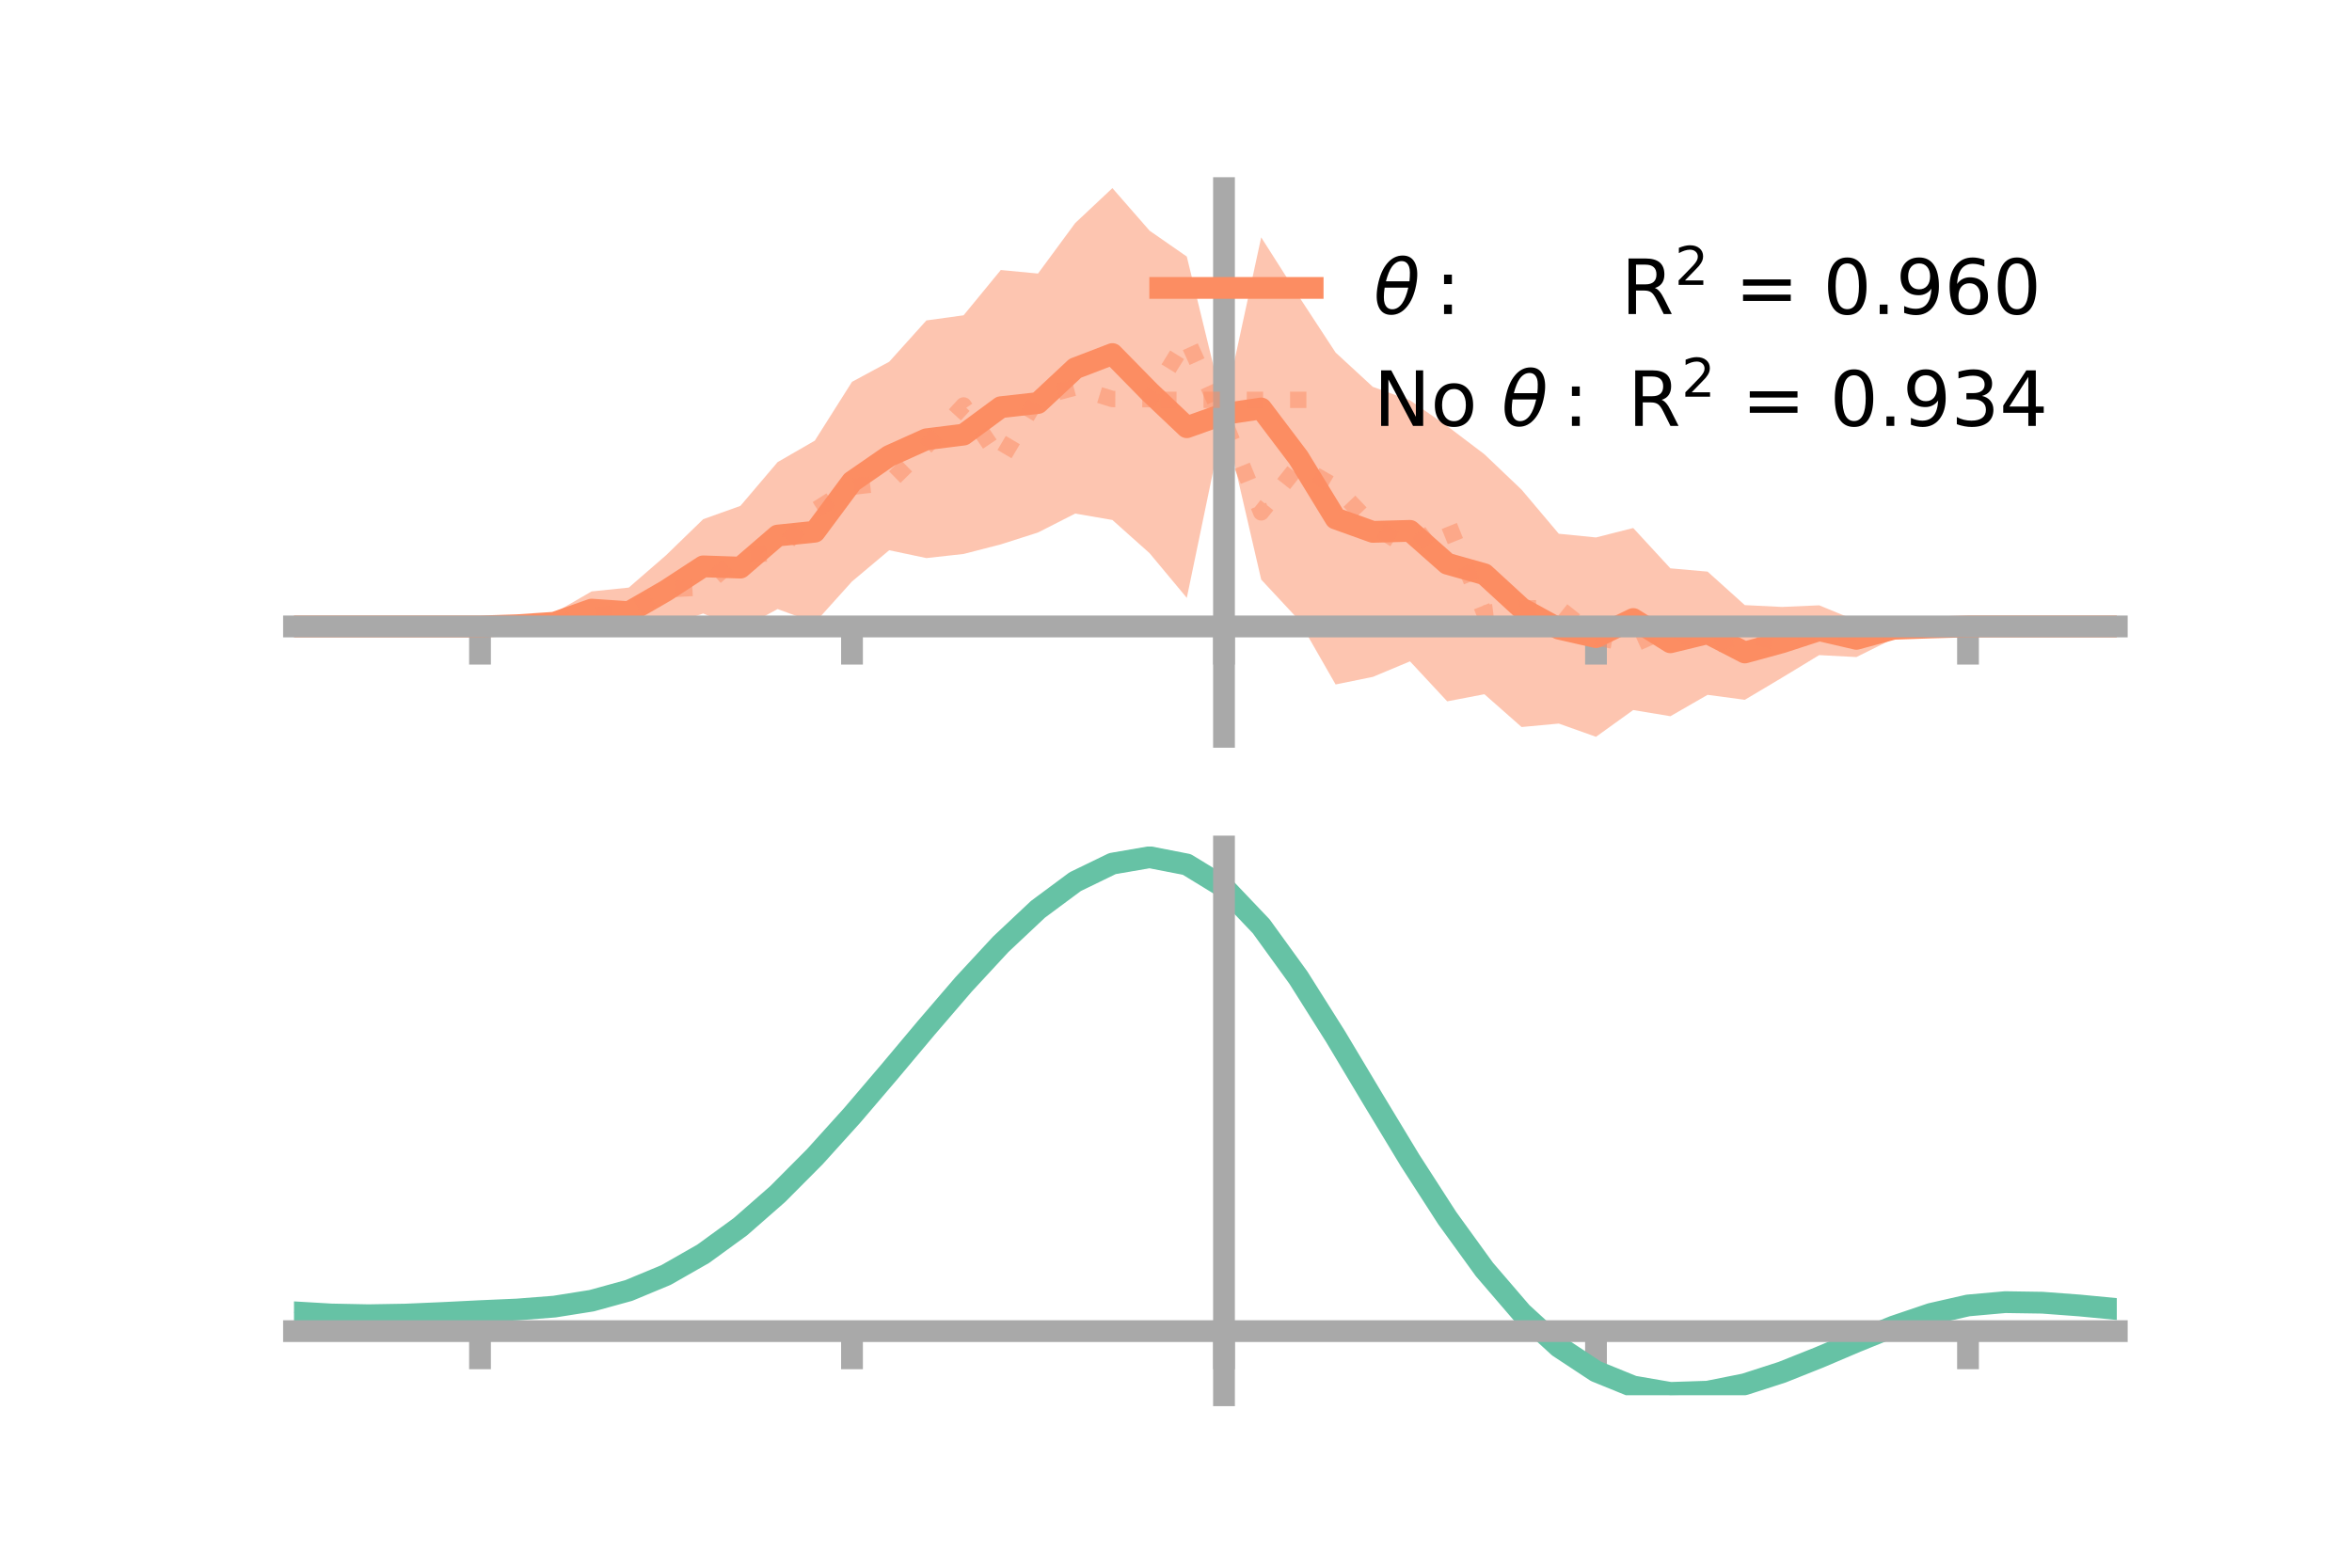 <?xml version="1.0" encoding="utf-8" standalone="no"?>
<!DOCTYPE svg PUBLIC "-//W3C//DTD SVG 1.1//EN"
  "http://www.w3.org/Graphics/SVG/1.1/DTD/svg11.dtd">
<!-- Created with matplotlib (https://matplotlib.org/) -->
<svg height="144pt" version="1.1" viewBox="0 0 216 144" width="216pt" xmlns="http://www.w3.org/2000/svg" xmlns:xlink="http://www.w3.org/1999/xlink">
 <defs>
  <style type="text/css">*{stroke-linecap:butt;stroke-linejoin:round;}</style>
 </defs>
 <g id="figure_1">
  <g id="patch_1">
   <path d="M 0 144 
L 216 144 
L 216 0 
L 0 0 
z
" style="fill:none;"/>
  </g>
  <g id="axes_1">
   <g id="patch_2">
    <path d="M 27 67.68 
L 194.4 67.68 
L 194.4 17.28 
L 27 17.28 
z
" style="fill:none;"/>
   </g>
   <g id="PolyCollection_1">
    <path clip-path="url(#pdad24291b3)" d="M 27 57.542 
L 27 57.542 
L 30.416 57.542 
L 33.833 57.542 
L 37.249 57.542 
L 40.665 57.542 
L 44.082 57.541 
L 47.498 57.138 
L 50.914 56.301 
L 54.331 54.325 
L 57.747 53.973 
L 61.163 51.007 
L 64.58 47.69 
L 67.996 46.468 
L 71.412 42.448 
L 74.829 40.475 
L 78.245 35.073 
L 81.661 33.229 
L 85.078 29.433 
L 88.494 28.961 
L 91.91 24.802 
L 95.327 25.127 
L 98.743 20.489 
L 102.159 17.28 
L 105.576 21.192 
L 108.992 23.566 
L 112.408 37.567 
L 115.824 21.802 
L 119.241 27.166 
L 122.657 32.383 
L 126.073 35.531 
L 129.49 36.774 
L 132.906 39.137 
L 136.322 41.724 
L 139.739 44.98 
L 143.155 49.027 
L 146.571 49.367 
L 149.988 48.5 
L 153.404 52.205 
L 156.82 52.506 
L 160.237 55.583 
L 163.653 55.75 
L 167.069 55.601 
L 170.486 57.008 
L 173.902 56.858 
L 177.318 57.345 
L 180.735 57.541 
L 184.151 57.542 
L 187.567 57.542 
L 190.984 57.542 
L 194.4 57.542 
L 194.4 57.542 
L 194.4 57.542 
L 190.984 57.542 
L 187.567 57.542 
L 184.151 57.542 
L 180.735 57.542 
L 177.318 57.93 
L 173.902 58.657 
L 170.486 60.353 
L 167.069 60.175 
L 163.653 62.249 
L 160.237 64.282 
L 156.82 63.824 
L 153.404 65.789 
L 149.988 65.221 
L 146.571 67.68 
L 143.155 66.464 
L 139.739 66.781 
L 136.322 63.767 
L 132.906 64.422 
L 129.49 60.749 
L 126.073 62.177 
L 122.657 62.871 
L 119.241 56.906 
L 115.824 53.237 
L 112.408 38.483 
L 108.992 54.919 
L 105.576 50.816 
L 102.159 47.763 
L 98.743 47.174 
L 95.327 48.913 
L 91.91 50.004 
L 88.494 50.884 
L 85.078 51.263 
L 81.661 50.542 
L 78.245 53.412 
L 74.829 57.205 
L 71.412 55.943 
L 67.996 57.81 
L 64.58 56.355 
L 61.163 57.505 
L 57.747 58.488 
L 54.331 57.666 
L 50.914 58.099 
L 47.498 57.723 
L 44.082 57.542 
L 40.665 57.542 
L 37.249 57.542 
L 33.833 57.542 
L 30.416 57.542 
L 27 57.542 
z
" style="fill:#fc8d62;fill-opacity:0.5;"/>
   </g>
   <g id="matplotlib.axis_1">
    <g id="xtick_1">
     <g id="line2d_1">
      <defs>
       <path d="M 0 0 
L 0 3.5 
" id="m25f56169a2" style="stroke:#a9a9a9;stroke-width:2;"/>
      </defs>
      <g>
       <use style="fill:#a9a9a9;stroke:#a9a9a9;stroke-width:2;" x="44.082" xlink:href="#m25f56169a2" y="57.542"/>
      </g>
     </g>
    </g>
    <g id="xtick_2">
     <g id="line2d_2">
      <g>
       <use style="fill:#a9a9a9;stroke:#a9a9a9;stroke-width:2;" x="78.245" xlink:href="#m25f56169a2" y="57.542"/>
      </g>
     </g>
    </g>
    <g id="xtick_3">
     <g id="line2d_3">
      <g>
       <use style="fill:#a9a9a9;stroke:#a9a9a9;stroke-width:2;" x="112.408" xlink:href="#m25f56169a2" y="57.542"/>
      </g>
     </g>
    </g>
    <g id="xtick_4">
     <g id="line2d_4">
      <g>
       <use style="fill:#a9a9a9;stroke:#a9a9a9;stroke-width:2;" x="146.571" xlink:href="#m25f56169a2" y="57.542"/>
      </g>
     </g>
    </g>
    <g id="xtick_5">
     <g id="line2d_5">
      <g>
       <use style="fill:#a9a9a9;stroke:#a9a9a9;stroke-width:2;" x="180.735" xlink:href="#m25f56169a2" y="57.542"/>
      </g>
     </g>
    </g>
   </g>
   <g id="matplotlib.axis_2"/>
   <g id="line2d_6">
    <path clip-path="url(#pdad24291b3)" d="M 27 57.542 
L 30.416 57.542 
L 33.833 57.542 
L 37.249 57.542 
L 40.665 57.542 
L 44.082 57.542 
L 47.498 57.43 
L 50.914 57.2 
L 54.331 55.996 
L 57.747 56.23 
L 61.163 54.256 
L 64.58 52.023 
L 67.996 52.139 
L 71.412 49.195 
L 74.829 48.84 
L 78.245 44.243 
L 81.661 41.885 
L 85.078 40.348 
L 88.494 39.922 
L 91.91 37.403 
L 95.327 37.02 
L 98.743 33.832 
L 102.159 32.522 
L 105.576 36.004 
L 108.992 39.243 
L 112.408 38.025 
L 115.824 37.52 
L 119.241 42.036 
L 122.657 47.627 
L 126.073 48.854 
L 129.49 48.761 
L 132.906 51.78 
L 136.322 52.745 
L 139.739 55.881 
L 143.155 57.745 
L 146.571 58.523 
L 149.988 56.86 
L 153.404 58.997 
L 156.82 58.165 
L 160.237 59.933 
L 163.653 58.999 
L 167.069 57.888 
L 170.486 58.681 
L 173.902 57.757 
L 177.318 57.637 
L 180.735 57.542 
L 184.151 57.542 
L 187.567 57.542 
L 190.984 57.542 
L 194.4 57.542 
" style="fill:none;stroke:#fc8d62;stroke-linecap:square;stroke-width:2;"/>
   </g>
   <g id="line2d_7">
    <path clip-path="url(#pdad24291b3)" d="M 27 57.542 
L 30.416 57.542 
L 33.833 57.542 
L 37.249 57.542 
L 40.665 57.542 
L 44.082 57.542 
L 47.498 57.402 
L 50.914 57.246 
L 54.331 56.559 
L 57.747 56.258 
L 61.163 54.145 
L 64.58 53.951 
L 67.996 50.963 
L 71.412 50.799 
L 74.829 46.884 
L 78.245 44.718 
L 81.661 44.326 
L 85.078 40.968 
L 88.494 37.24 
L 91.91 42.289 
L 95.327 36.512 
L 98.743 35.591 
L 102.159 36.652 
L 105.576 36.671 
L 108.992 31.143 
L 112.408 38.657 
L 115.824 47.065 
L 119.241 42.755 
L 122.657 44.718 
L 126.073 48.287 
L 129.49 50.409 
L 132.906 47.834 
L 136.322 56.33 
L 139.739 55.891 
L 143.155 55.843 
L 146.571 58.547 
L 149.988 59.211 
L 153.404 57.677 
L 156.82 59.506 
L 160.237 58.167 
L 163.653 59.187 
L 167.069 57.912 
L 170.486 58.13 
L 173.902 57.724 
L 177.318 57.665 
L 180.735 57.542 
L 184.151 57.542 
L 187.567 57.542 
L 190.984 57.542 
L 194.4 57.542 
" style="fill:none;stroke:#fc8d62;stroke-dasharray:1.5,2.475;stroke-dashoffset:0;stroke-opacity:0.5;stroke-width:1.5;"/>
   </g>
   <g id="patch_3">
    <path d="M 112.408 67.68 
L 112.408 17.28 
" style="fill:none;stroke:#a9a9a9;stroke-linecap:square;stroke-linejoin:miter;stroke-width:2;"/>
   </g>
   <g id="patch_4">
    <path d="M 194.4 67.68 
L 194.4 17.28 
" style="fill:none;"/>
   </g>
   <g id="patch_5">
    <path d="M 27 57.542 
L 194.4 57.542 
" style="fill:none;stroke:#a9a9a9;stroke-linecap:square;stroke-linejoin:miter;stroke-width:2;"/>
   </g>
   <g id="patch_6">
    <path d="M 27 17.28 
L 194.4 17.28 
" style="fill:none;"/>
   </g>
   <g id="legend_1">
    <g id="line2d_8">
     <path d="M 106.55 26.449 
L 120.55 26.449 
" style="fill:none;stroke:#fc8d62;stroke-linecap:square;stroke-width:2;"/>
    </g>
    <g id="line2d_9"/>
    <g id="text_1">
     <!-- $\theta:$      R$^{2}$ = 0.960 -->
     <g transform="translate(126.15 28.899)scale(0.07 -0.07)">
      <defs>
       <path d="M 45.516 34.672 
L 14.453 34.672 
Q 12.359 20.062 14.5 13.875 
Q 17.188 6.25 24.469 6.25 
Q 31.781 6.25 37.359 13.922 
Q 42.234 20.656 45.516 34.672 
z
M 47.016 42.969 
Q 48.344 56.844 46.625 61.719 
Q 43.953 69.438 36.766 69.438 
Q 29.297 69.438 23.828 61.812 
Q 19.531 55.672 16.156 42.969 
z
M 38.188 76.766 
Q 49.906 76.766 54.594 66.406 
Q 59.281 56.109 55.719 37.844 
Q 52.203 19.625 43.453 9.281 
Q 34.766 -1.125 23.047 -1.125 
Q 11.281 -1.125 6.641 9.281 
Q 2 19.625 5.516 37.844 
Q 9.078 56.109 17.719 66.406 
Q 26.422 76.766 38.188 76.766 
z
" id="DejaVuSans-Oblique-952"/>
       <path d="M 11.719 12.406 
L 22.016 12.406 
L 22.016 0 
L 11.719 0 
z
M 11.719 51.703 
L 22.016 51.703 
L 22.016 39.312 
L 11.719 39.312 
z
" id="DejaVuSans-58"/>
       <path id="DejaVuSans-32"/>
       <path d="M 44.391 34.188 
Q 47.562 33.109 50.562 29.594 
Q 53.562 26.078 56.594 19.922 
L 66.609 0 
L 56 0 
L 46.688 18.703 
Q 43.062 26.031 39.672 28.422 
Q 36.281 30.812 30.422 30.812 
L 19.672 30.812 
L 19.672 0 
L 9.812 0 
L 9.812 72.906 
L 32.078 72.906 
Q 44.578 72.906 50.734 67.672 
Q 56.891 62.453 56.891 51.906 
Q 56.891 45.016 53.688 40.469 
Q 50.484 35.938 44.391 34.188 
z
M 19.672 64.797 
L 19.672 38.922 
L 32.078 38.922 
Q 39.203 38.922 42.844 42.219 
Q 46.484 45.516 46.484 51.906 
Q 46.484 58.297 42.844 61.547 
Q 39.203 64.797 32.078 64.797 
z
" id="DejaVuSans-82"/>
       <path d="M 19.188 8.297 
L 53.609 8.297 
L 53.609 0 
L 7.328 0 
L 7.328 8.297 
Q 12.938 14.109 22.625 23.891 
Q 32.328 33.688 34.812 36.531 
Q 39.547 41.844 41.422 45.531 
Q 43.312 49.219 43.312 52.781 
Q 43.312 58.594 39.234 62.25 
Q 35.156 65.922 28.609 65.922 
Q 23.969 65.922 18.812 64.312 
Q 13.672 62.703 7.812 59.422 
L 7.812 69.391 
Q 13.766 71.781 18.938 73 
Q 24.125 74.219 28.422 74.219 
Q 39.75 74.219 46.484 68.547 
Q 53.219 62.891 53.219 53.422 
Q 53.219 48.922 51.531 44.891 
Q 49.859 40.875 45.406 35.406 
Q 44.188 33.984 37.641 27.219 
Q 31.109 20.453 19.188 8.297 
z
" id="DejaVuSans-50"/>
       <path d="M 10.594 45.406 
L 73.188 45.406 
L 73.188 37.203 
L 10.594 37.203 
z
M 10.594 25.484 
L 73.188 25.484 
L 73.188 17.188 
L 10.594 17.188 
z
" id="DejaVuSans-61"/>
       <path d="M 31.781 66.406 
Q 24.172 66.406 20.328 58.906 
Q 16.5 51.422 16.5 36.375 
Q 16.5 21.391 20.328 13.891 
Q 24.172 6.391 31.781 6.391 
Q 39.453 6.391 43.281 13.891 
Q 47.125 21.391 47.125 36.375 
Q 47.125 51.422 43.281 58.906 
Q 39.453 66.406 31.781 66.406 
z
M 31.781 74.219 
Q 44.047 74.219 50.516 64.516 
Q 56.984 54.828 56.984 36.375 
Q 56.984 17.969 50.516 8.266 
Q 44.047 -1.422 31.781 -1.422 
Q 19.531 -1.422 13.062 8.266 
Q 6.594 17.969 6.594 36.375 
Q 6.594 54.828 13.062 64.516 
Q 19.531 74.219 31.781 74.219 
z
" id="DejaVuSans-48"/>
       <path d="M 10.688 12.406 
L 21 12.406 
L 21 0 
L 10.688 0 
z
" id="DejaVuSans-46"/>
       <path d="M 10.984 1.516 
L 10.984 10.5 
Q 14.703 8.734 18.5 7.812 
Q 22.312 6.891 25.984 6.891 
Q 35.75 6.891 40.891 13.453 
Q 46.047 20.016 46.781 33.406 
Q 43.953 29.203 39.594 26.953 
Q 35.25 24.703 29.984 24.703 
Q 19.047 24.703 12.672 31.312 
Q 6.297 37.938 6.297 49.422 
Q 6.297 60.641 12.938 67.422 
Q 19.578 74.219 30.609 74.219 
Q 43.266 74.219 49.922 64.516 
Q 56.594 54.828 56.594 36.375 
Q 56.594 19.141 48.406 8.859 
Q 40.234 -1.422 26.422 -1.422 
Q 22.703 -1.422 18.891 -0.688 
Q 15.094 0.047 10.984 1.516 
z
M 30.609 32.422 
Q 37.25 32.422 41.125 36.953 
Q 45.016 41.5 45.016 49.422 
Q 45.016 57.281 41.125 61.844 
Q 37.25 66.406 30.609 66.406 
Q 23.969 66.406 20.094 61.844 
Q 16.219 57.281 16.219 49.422 
Q 16.219 41.5 20.094 36.953 
Q 23.969 32.422 30.609 32.422 
z
" id="DejaVuSans-57"/>
       <path d="M 33.016 40.375 
Q 26.375 40.375 22.484 35.828 
Q 18.609 31.297 18.609 23.391 
Q 18.609 15.531 22.484 10.953 
Q 26.375 6.391 33.016 6.391 
Q 39.656 6.391 43.531 10.953 
Q 47.406 15.531 47.406 23.391 
Q 47.406 31.297 43.531 35.828 
Q 39.656 40.375 33.016 40.375 
z
M 52.594 71.297 
L 52.594 62.312 
Q 48.875 64.062 45.094 64.984 
Q 41.312 65.922 37.594 65.922 
Q 27.828 65.922 22.672 59.328 
Q 17.531 52.734 16.797 39.406 
Q 19.672 43.656 24.016 45.922 
Q 28.375 48.188 33.594 48.188 
Q 44.578 48.188 50.953 41.516 
Q 57.328 34.859 57.328 23.391 
Q 57.328 12.156 50.688 5.359 
Q 44.047 -1.422 33.016 -1.422 
Q 20.359 -1.422 13.672 8.266 
Q 6.984 17.969 6.984 36.375 
Q 6.984 53.656 15.188 63.938 
Q 23.391 74.219 37.203 74.219 
Q 40.922 74.219 44.703 73.484 
Q 48.484 72.75 52.594 71.297 
z
" id="DejaVuSans-54"/>
      </defs>
      <use transform="translate(0 0.766)" xlink:href="#DejaVuSans-Oblique-952"/>
      <use transform="translate(80.664 0.766)" xlink:href="#DejaVuSans-58"/>
      <use transform="translate(133.838 0.766)" xlink:href="#DejaVuSans-32"/>
      <use transform="translate(165.625 0.766)" xlink:href="#DejaVuSans-32"/>
      <use transform="translate(197.412 0.766)" xlink:href="#DejaVuSans-32"/>
      <use transform="translate(229.199 0.766)" xlink:href="#DejaVuSans-32"/>
      <use transform="translate(260.986 0.766)" xlink:href="#DejaVuSans-32"/>
      <use transform="translate(292.773 0.766)" xlink:href="#DejaVuSans-32"/>
      <use transform="translate(324.561 0.766)" xlink:href="#DejaVuSans-82"/>
      <use transform="translate(395 39.047)scale(0.7)" xlink:href="#DejaVuSans-50"/>
      <use transform="translate(442.271 0.766)" xlink:href="#DejaVuSans-32"/>
      <use transform="translate(474.058 0.766)" xlink:href="#DejaVuSans-61"/>
      <use transform="translate(557.847 0.766)" xlink:href="#DejaVuSans-32"/>
      <use transform="translate(589.634 0.766)" xlink:href="#DejaVuSans-48"/>
      <use transform="translate(653.257 0.766)" xlink:href="#DejaVuSans-46"/>
      <use transform="translate(685.044 0.766)" xlink:href="#DejaVuSans-57"/>
      <use transform="translate(748.667 0.766)" xlink:href="#DejaVuSans-54"/>
      <use transform="translate(812.29 0.766)" xlink:href="#DejaVuSans-48"/>
     </g>
    </g>
    <g id="line2d_10">
     <path d="M 106.55 36.724 
L 120.55 36.724 
" style="fill:none;stroke:#fc8d62;stroke-dasharray:1.5,2.475;stroke-dashoffset:0;stroke-opacity:0.5;stroke-width:1.5;"/>
    </g>
    <g id="line2d_11"/>
    <g id="text_2">
     <!-- No $\theta:$ R$^{2}$ = 0.934 -->
     <g transform="translate(126.15 39.174)scale(0.07 -0.07)">
      <defs>
       <path d="M 9.812 72.906 
L 23.094 72.906 
L 55.422 11.922 
L 55.422 72.906 
L 64.984 72.906 
L 64.984 0 
L 51.703 0 
L 19.391 60.984 
L 19.391 0 
L 9.812 0 
z
" id="DejaVuSans-78"/>
       <path d="M 30.609 48.391 
Q 23.391 48.391 19.188 42.75 
Q 14.984 37.109 14.984 27.297 
Q 14.984 17.484 19.156 11.844 
Q 23.344 6.203 30.609 6.203 
Q 37.797 6.203 41.984 11.859 
Q 46.188 17.531 46.188 27.297 
Q 46.188 37.016 41.984 42.703 
Q 37.797 48.391 30.609 48.391 
z
M 30.609 56 
Q 42.328 56 49.016 48.375 
Q 55.719 40.766 55.719 27.297 
Q 55.719 13.875 49.016 6.219 
Q 42.328 -1.422 30.609 -1.422 
Q 18.844 -1.422 12.172 6.219 
Q 5.516 13.875 5.516 27.297 
Q 5.516 40.766 12.172 48.375 
Q 18.844 56 30.609 56 
z
" id="DejaVuSans-111"/>
       <path d="M 40.578 39.312 
Q 47.656 37.797 51.625 33 
Q 55.609 28.219 55.609 21.188 
Q 55.609 10.406 48.188 4.484 
Q 40.766 -1.422 27.094 -1.422 
Q 22.516 -1.422 17.656 -0.516 
Q 12.797 0.391 7.625 2.203 
L 7.625 11.719 
Q 11.719 9.328 16.594 8.109 
Q 21.484 6.891 26.812 6.891 
Q 36.078 6.891 40.938 10.547 
Q 45.797 14.203 45.797 21.188 
Q 45.797 27.641 41.281 31.266 
Q 36.766 34.906 28.719 34.906 
L 20.219 34.906 
L 20.219 43.016 
L 29.109 43.016 
Q 36.375 43.016 40.234 45.922 
Q 44.094 48.828 44.094 54.297 
Q 44.094 59.906 40.109 62.906 
Q 36.141 65.922 28.719 65.922 
Q 24.656 65.922 20.016 65.031 
Q 15.375 64.156 9.812 62.312 
L 9.812 71.094 
Q 15.438 72.656 20.344 73.438 
Q 25.25 74.219 29.594 74.219 
Q 40.828 74.219 47.359 69.109 
Q 53.906 64.016 53.906 55.328 
Q 53.906 49.266 50.438 45.094 
Q 46.969 40.922 40.578 39.312 
z
" id="DejaVuSans-51"/>
       <path d="M 37.797 64.312 
L 12.891 25.391 
L 37.797 25.391 
z
M 35.203 72.906 
L 47.609 72.906 
L 47.609 25.391 
L 58.016 25.391 
L 58.016 17.188 
L 47.609 17.188 
L 47.609 0 
L 37.797 0 
L 37.797 17.188 
L 4.891 17.188 
L 4.891 26.703 
z
" id="DejaVuSans-52"/>
      </defs>
      <use transform="translate(0 0.766)" xlink:href="#DejaVuSans-78"/>
      <use transform="translate(74.805 0.766)" xlink:href="#DejaVuSans-111"/>
      <use transform="translate(135.986 0.766)" xlink:href="#DejaVuSans-32"/>
      <use transform="translate(167.773 0.766)" xlink:href="#DejaVuSans-Oblique-952"/>
      <use transform="translate(248.438 0.766)" xlink:href="#DejaVuSans-58"/>
      <use transform="translate(301.611 0.766)" xlink:href="#DejaVuSans-32"/>
      <use transform="translate(333.398 0.766)" xlink:href="#DejaVuSans-82"/>
      <use transform="translate(403.838 39.047)scale(0.7)" xlink:href="#DejaVuSans-50"/>
      <use transform="translate(451.108 0.766)" xlink:href="#DejaVuSans-32"/>
      <use transform="translate(482.896 0.766)" xlink:href="#DejaVuSans-61"/>
      <use transform="translate(566.685 0.766)" xlink:href="#DejaVuSans-32"/>
      <use transform="translate(598.472 0.766)" xlink:href="#DejaVuSans-48"/>
      <use transform="translate(662.095 0.766)" xlink:href="#DejaVuSans-46"/>
      <use transform="translate(693.882 0.766)" xlink:href="#DejaVuSans-57"/>
      <use transform="translate(757.505 0.766)" xlink:href="#DejaVuSans-51"/>
      <use transform="translate(821.128 0.766)" xlink:href="#DejaVuSans-52"/>
     </g>
    </g>
   </g>
  </g>
  <g id="axes_2">
   <g id="patch_7">
    <path d="M 27 128.16 
L 194.4 128.16 
L 194.4 77.76 
L 27 77.76 
z
" style="fill:none;"/>
   </g>
   <g id="PolyCollection_2">
    <path clip-path="url(#p9593d76434)" d="M 27 120.583 
L 27 120.5 
L 30.416 120.709 
L 33.833 120.78 
L 37.249 120.716 
L 40.665 120.559 
L 44.082 120.382 
L 47.498 120.227 
L 50.914 119.955 
L 54.331 119.407 
L 57.747 118.457 
L 61.163 117.013 
L 64.58 115.024 
L 67.996 112.481 
L 71.412 109.416 
L 74.829 105.896 
L 78.245 102.021 
L 81.661 97.921 
L 85.078 93.751 
L 88.494 89.685 
L 91.91 85.912 
L 95.327 82.632 
L 98.743 80.047 
L 102.159 78.358 
L 105.576 77.76 
L 108.992 78.44 
L 112.408 80.565 
L 115.824 84.214 
L 119.241 89.008 
L 122.657 94.511 
L 126.073 100.314 
L 129.49 106.06 
L 132.906 111.451 
L 136.322 116.25 
L 139.739 120.289 
L 143.155 123.465 
L 146.571 125.741 
L 149.988 127.138 
L 153.404 127.729 
L 156.82 127.623 
L 160.237 126.953 
L 163.653 125.87 
L 167.069 124.533 
L 170.486 123.105 
L 173.902 121.744 
L 177.318 120.601 
L 180.735 119.829 
L 184.151 119.526 
L 187.567 119.583 
L 190.984 119.848 
L 194.4 120.189 
L 194.4 120.298 
L 194.4 120.298 
L 190.984 119.983 
L 187.567 119.737 
L 184.151 119.69 
L 180.735 119.998 
L 177.318 120.779 
L 173.902 121.95 
L 170.486 123.358 
L 167.069 124.84 
L 163.653 126.227 
L 160.237 127.349 
L 156.82 128.043 
L 153.404 128.16 
L 149.988 127.574 
L 146.571 126.192 
L 143.155 123.96 
L 139.739 120.87 
L 136.322 116.958 
L 132.906 112.318 
L 129.49 107.109 
L 126.073 101.551 
L 122.657 95.933 
L 119.241 90.603 
L 115.824 85.957 
L 112.408 82.422 
L 108.992 80.37 
L 105.576 79.718 
L 102.159 80.298 
L 98.743 81.926 
L 95.327 84.41 
L 91.91 87.554 
L 88.494 91.162 
L 85.078 95.044 
L 81.661 99.02 
L 78.245 102.923 
L 74.829 106.61 
L 71.412 109.96 
L 67.996 112.88 
L 64.58 115.309 
L 61.163 117.22 
L 57.747 118.619 
L 54.331 119.547 
L 50.914 120.083 
L 47.498 120.345 
L 44.082 120.489 
L 40.665 120.65 
L 37.249 120.788 
L 33.833 120.839 
L 30.416 120.772 
L 27 120.583 
z
" style="fill:#66c2a5;fill-opacity:0.5;"/>
   </g>
   <g id="matplotlib.axis_3">
    <g id="xtick_6">
     <g id="line2d_12">
      <g>
       <use style="fill:#a9a9a9;stroke:#a9a9a9;stroke-width:2;" x="44.082" xlink:href="#m25f56169a2" y="122.27"/>
      </g>
     </g>
    </g>
    <g id="xtick_7">
     <g id="line2d_13">
      <g>
       <use style="fill:#a9a9a9;stroke:#a9a9a9;stroke-width:2;" x="78.245" xlink:href="#m25f56169a2" y="122.27"/>
      </g>
     </g>
    </g>
    <g id="xtick_8">
     <g id="line2d_14">
      <g>
       <use style="fill:#a9a9a9;stroke:#a9a9a9;stroke-width:2;" x="112.408" xlink:href="#m25f56169a2" y="122.27"/>
      </g>
     </g>
    </g>
    <g id="xtick_9">
     <g id="line2d_15">
      <g>
       <use style="fill:#a9a9a9;stroke:#a9a9a9;stroke-width:2;" x="146.571" xlink:href="#m25f56169a2" y="122.27"/>
      </g>
     </g>
    </g>
    <g id="xtick_10">
     <g id="line2d_16">
      <g>
       <use style="fill:#a9a9a9;stroke:#a9a9a9;stroke-width:2;" x="180.735" xlink:href="#m25f56169a2" y="122.27"/>
      </g>
     </g>
    </g>
   </g>
   <g id="matplotlib.axis_4"/>
   <g id="line2d_17">
    <path clip-path="url(#p9593d76434)" d="M 27 120.541 
L 30.416 120.741 
L 33.833 120.81 
L 37.249 120.752 
L 40.665 120.605 
L 44.082 120.435 
L 47.498 120.286 
L 50.914 120.019 
L 54.331 119.477 
L 57.747 118.538 
L 61.163 117.116 
L 64.58 115.166 
L 67.996 112.68 
L 71.412 109.688 
L 74.829 106.253 
L 78.245 102.472 
L 81.661 98.47 
L 85.078 94.398 
L 88.494 90.423 
L 91.91 86.733 
L 95.327 83.521 
L 98.743 80.986 
L 102.159 79.328 
L 105.576 78.739 
L 108.992 79.405 
L 112.408 81.494 
L 115.824 85.085 
L 119.241 89.805 
L 122.657 95.222 
L 126.073 100.933 
L 129.49 106.584 
L 132.906 111.884 
L 136.322 116.604 
L 139.739 120.579 
L 143.155 123.713 
L 146.571 125.966 
L 149.988 127.356 
L 153.404 127.945 
L 156.82 127.833 
L 160.237 127.151 
L 163.653 126.048 
L 167.069 124.687 
L 170.486 123.232 
L 173.902 121.847 
L 177.318 120.69 
L 180.735 119.913 
L 184.151 119.608 
L 187.567 119.66 
L 190.984 119.915 
L 194.4 120.243 
" style="fill:none;stroke:#66c2a5;stroke-linecap:square;stroke-width:2;"/>
   </g>
   <g id="patch_8">
    <path d="M 112.408 128.16 
L 112.408 77.76 
" style="fill:none;stroke:#a9a9a9;stroke-linecap:square;stroke-linejoin:miter;stroke-width:2;"/>
   </g>
   <g id="patch_9">
    <path d="M 194.4 128.16 
L 194.4 77.76 
" style="fill:none;"/>
   </g>
   <g id="patch_10">
    <path d="M 27 122.27 
L 194.4 122.27 
" style="fill:none;stroke:#a9a9a9;stroke-linecap:square;stroke-linejoin:miter;stroke-width:2;"/>
   </g>
   <g id="patch_11">
    <path d="M 27 77.76 
L 194.4 77.76 
" style="fill:none;"/>
   </g>
  </g>
 </g>
 <defs>
  <clipPath id="pdad24291b3">
   <rect height="50.4" width="167.4" x="27" y="17.28"/>
  </clipPath>
  <clipPath id="p9593d76434">
   <rect height="50.4" width="167.4" x="27" y="77.76"/>
  </clipPath>
 </defs>
</svg>
